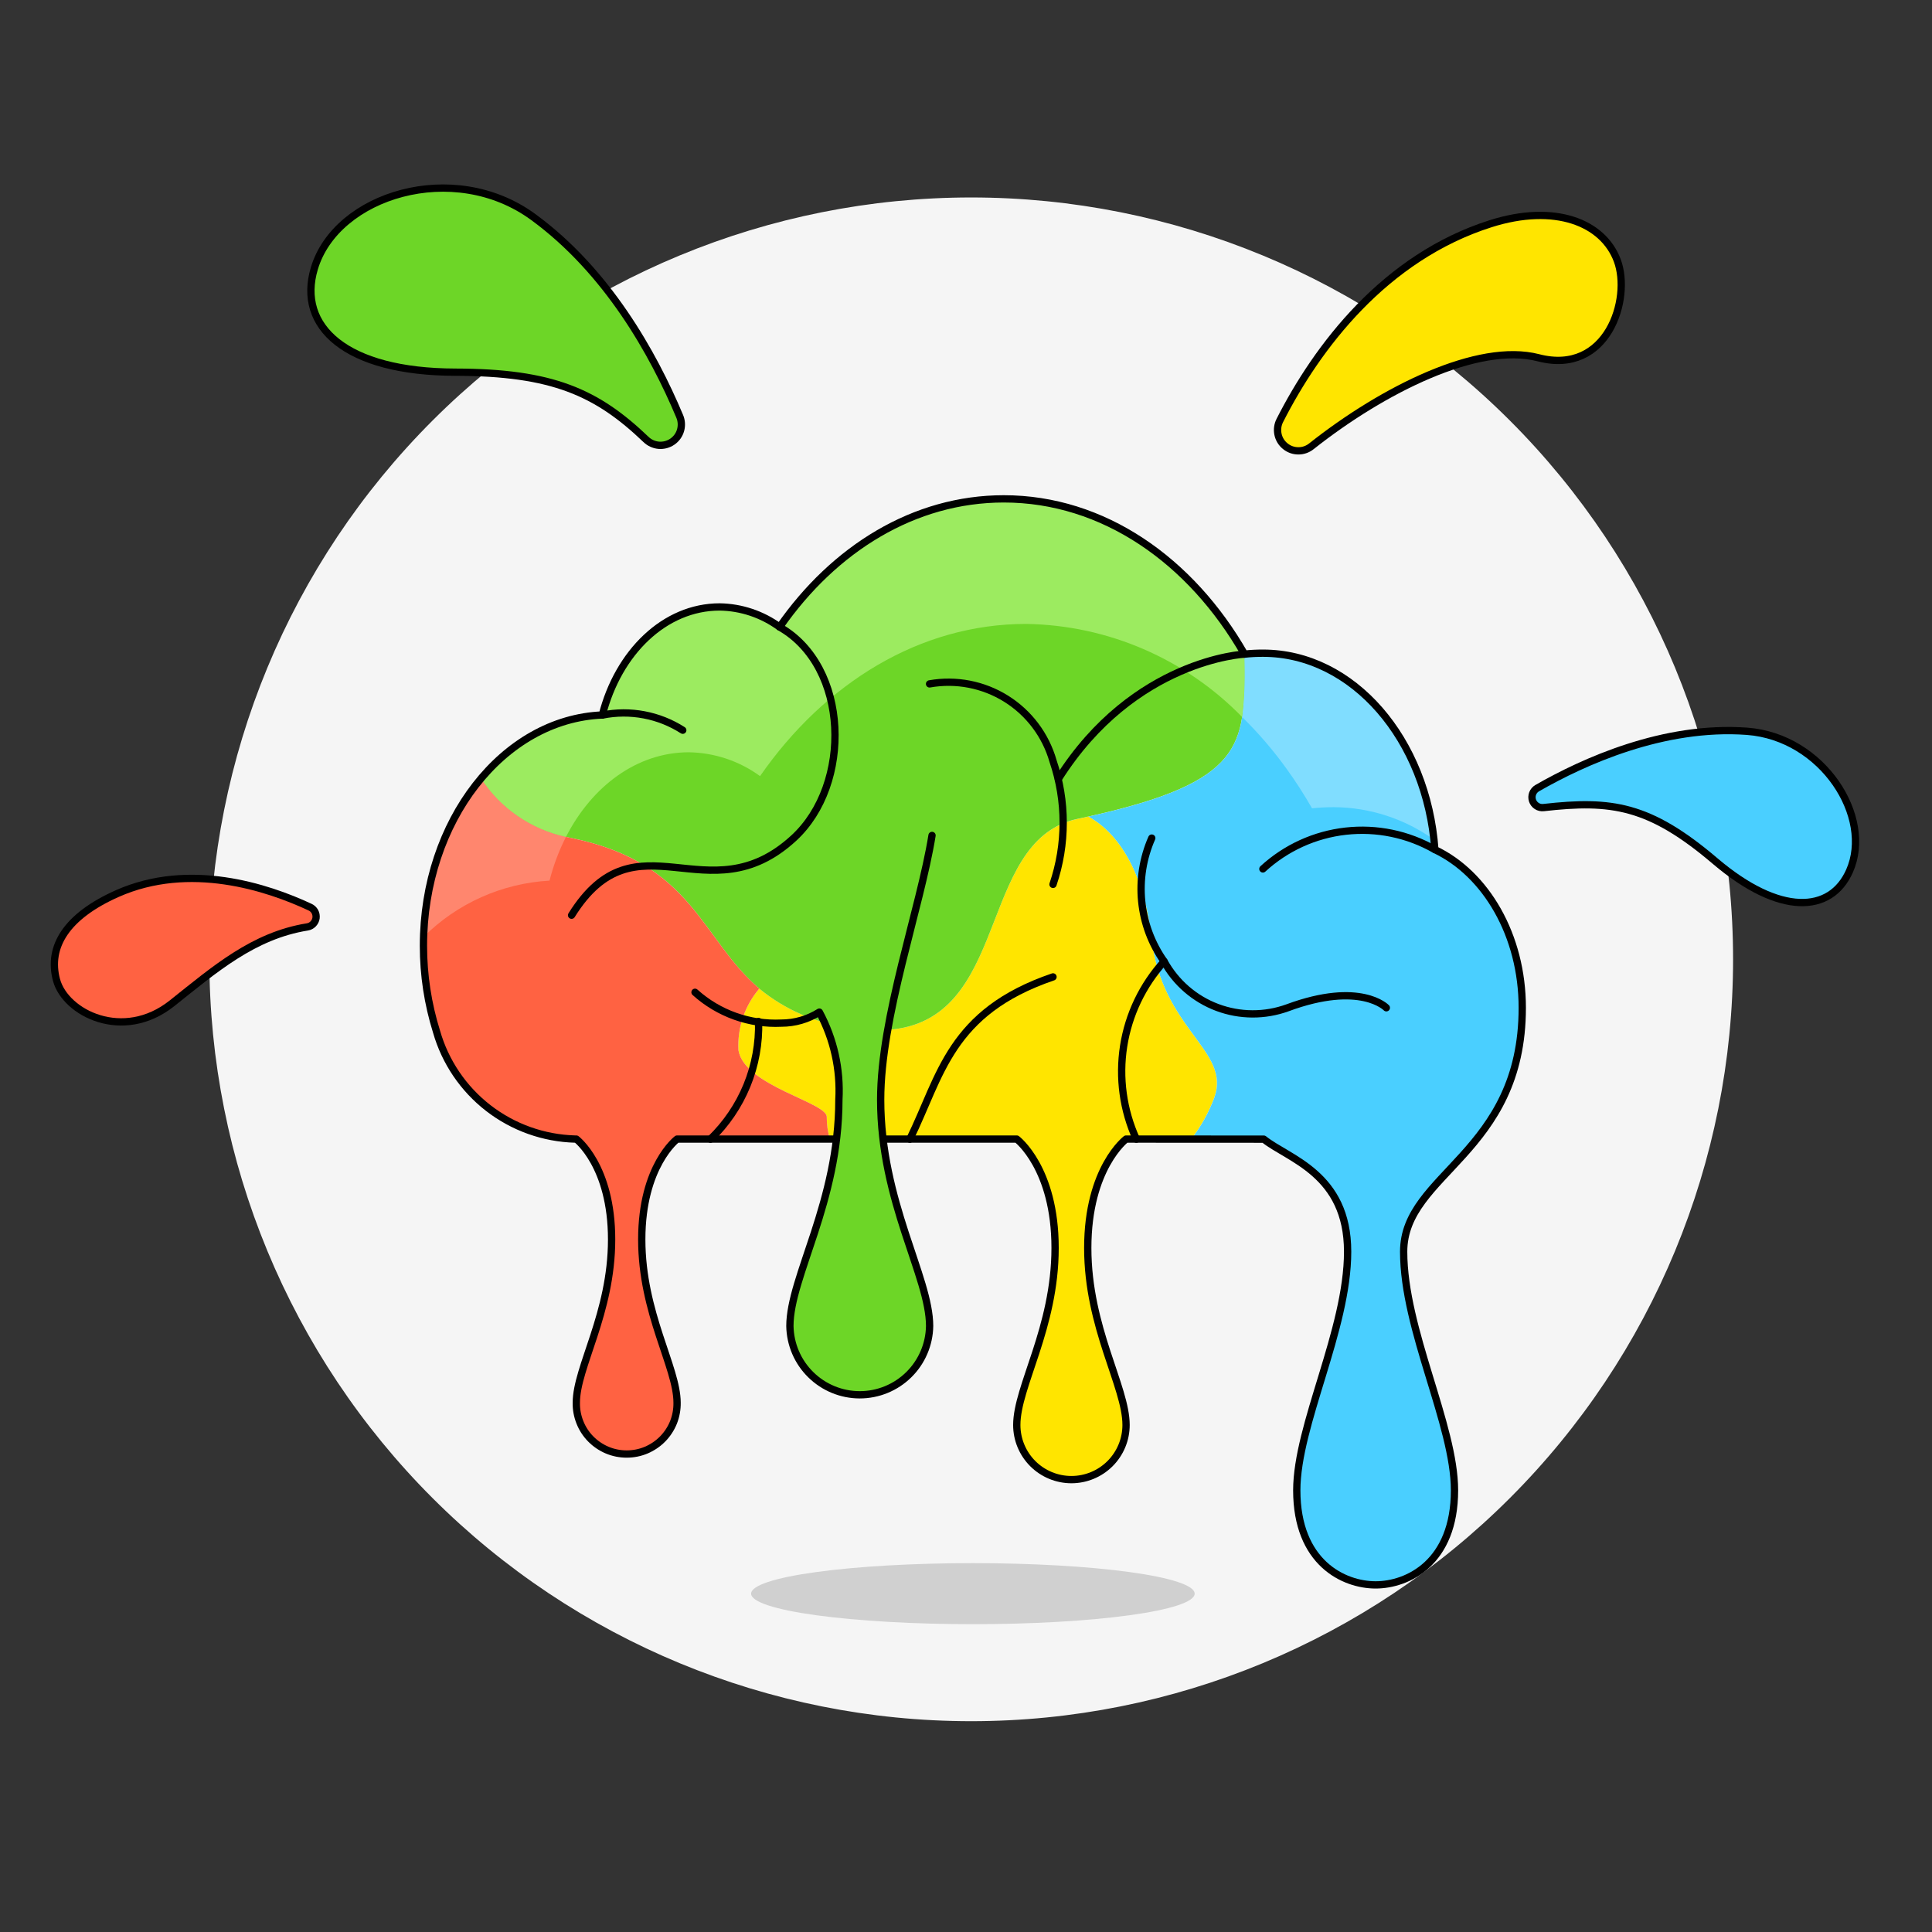 <svg width="53" height="53" viewBox="0 0 53 53" fill="none" xmlns="http://www.w3.org/2000/svg">
<rect x="0" y="0" width="53" height="53" fill="#333333" stroke="none"/>
<g clip-path="url(#clip0_43_114)">
<path d="M5.843 26.317C5.843 31.833 8.035 37.124 11.935 41.024C15.836 44.925 21.127 47.117 26.643 47.117C32.16 47.117 37.45 44.925 41.351 41.024C45.252 37.124 47.443 31.833 47.443 26.317C47.443 20.8 45.252 15.509 41.351 11.609C37.45 7.708 32.16 5.517 26.643 5.517C21.127 5.517 15.836 7.708 11.935 11.609C8.035 15.509 5.843 20.8 5.843 26.317Z" fill="#F5F5F5" stroke="#F5F5F5" stroke-width="0.2"/>
<path opacity="0.15" d="M20.605 43.718C20.605 43.94 21.245 44.153 22.387 44.31C23.528 44.467 25.075 44.556 26.689 44.556C28.303 44.556 29.85 44.467 30.991 44.31C32.133 44.153 32.773 43.94 32.773 43.718C32.773 43.496 32.133 43.283 30.991 43.126C29.85 42.969 28.303 42.881 26.689 42.881C25.075 42.881 23.528 42.969 22.387 43.126C21.245 43.283 20.605 43.496 20.605 43.718Z" fill="black"/>
<path d="M31.587 25.713C31.414 24.149 30.804 22.916 29.859 22.401C29.761 22.423 29.659 22.446 29.555 22.468C29.3 22.52 29.056 22.619 28.837 22.76C26.727 24.116 27.55 28.927 23.258 28.183C22.366 28.06 21.525 27.693 20.83 27.12C20.428 27.59 20.224 28.196 20.258 28.813C20.419 29.788 22.68 30.238 22.68 30.639C22.679 30.846 22.708 31.052 22.766 31.25H27.892C27.892 31.25 28.942 32.042 28.942 34.237C28.942 36.432 27.892 38.038 27.892 39.093C27.892 39.49 28.05 39.872 28.331 40.153C28.612 40.434 28.993 40.592 29.39 40.592C29.788 40.592 30.169 40.434 30.45 40.153C30.731 39.872 30.889 39.49 30.889 39.093C30.889 38.038 29.839 36.432 29.839 34.237C29.839 32.042 30.889 31.25 30.889 31.25H32.678C32.945 30.905 33.158 30.522 33.31 30.113C33.783 28.813 31.869 28.251 31.587 25.713Z" fill="#FFE500"/>
<path d="M34.136 17.937C33.959 17.627 33.766 17.327 33.558 17.038C32.075 14.983 29.93 13.684 27.536 13.684C25.078 13.684 22.883 15.049 21.387 17.201C20.909 16.851 20.334 16.658 19.742 16.649C18.229 16.649 16.96 17.9 16.523 19.613C15.878 19.655 15.248 19.832 14.675 20.133C14.102 20.433 13.599 20.85 13.198 21.357C13.478 21.785 13.843 22.15 14.27 22.431C14.697 22.712 15.177 22.903 15.681 22.991C19.013 23.672 19.239 25.77 20.829 27.12C21.524 27.693 22.364 28.06 23.256 28.183C27.55 28.927 26.727 24.116 28.837 22.758C29.056 22.617 29.3 22.518 29.555 22.465C29.659 22.444 29.761 22.421 29.859 22.399C34.141 21.449 34.141 20.441 34.141 18.23C34.141 18.132 34.139 18.035 34.136 17.937Z" fill="#6DD627"/>
<path d="M18.573 31.25H22.766C22.708 31.052 22.679 30.846 22.68 30.639C22.68 30.238 20.419 29.788 20.258 28.813C20.224 28.196 20.428 27.59 20.83 27.12C19.238 25.768 19.01 23.672 15.682 22.991C15.178 22.903 14.698 22.712 14.271 22.431C13.843 22.151 13.478 21.785 13.198 21.357C12.15 22.656 11.591 24.281 11.617 25.949C11.617 26.747 11.738 27.54 11.976 28.302C12.214 29.134 12.711 29.869 13.396 30.399C14.08 30.929 14.915 31.227 15.78 31.25H15.811C15.811 31.25 16.779 31.978 16.779 34.004C16.779 36.029 15.811 37.509 15.811 38.481C15.818 38.843 15.966 39.188 16.225 39.441C16.483 39.695 16.831 39.837 17.192 39.837C17.554 39.837 17.902 39.695 18.16 39.441C18.419 39.188 18.567 38.843 18.574 38.481C18.574 37.509 17.606 36.028 17.606 34.004C17.606 31.98 18.573 31.25 18.573 31.25Z" fill="#FF6242"/>
<path d="M41.76 27.646C41.76 25.66 40.763 23.971 39.363 23.307C39.146 20.28 37.118 17.919 34.648 17.919C34.479 17.918 34.309 17.927 34.141 17.945L34.136 17.937C34.139 18.035 34.141 18.133 34.141 18.232C34.141 20.443 34.141 21.451 29.859 22.401C30.804 22.916 31.414 24.149 31.587 25.713C31.869 28.251 33.783 28.813 33.312 30.113C33.16 30.522 32.947 30.905 32.679 31.25H34.669C35.336 31.788 36.969 32.193 36.969 34.337C36.969 36.48 35.574 39.091 35.574 40.884C35.574 42.87 36.862 43.478 37.737 43.478C38.613 43.478 39.901 42.87 39.901 40.884C39.901 39.091 38.506 36.48 38.506 34.337C38.506 32.193 41.76 31.652 41.76 27.646Z" fill="#4ACFFF"/>
<path d="M34.136 17.946C34.139 18.04 34.141 18.136 34.141 18.232C34.154 18.712 34.133 19.193 34.076 19.671C34.524 20.111 34.934 20.588 35.3 21.098C35.55 21.444 35.78 21.803 35.992 22.174C36.192 22.153 36.393 22.143 36.594 22.143C37.58 22.149 38.539 22.462 39.339 23.037C39.022 20.141 37.041 17.919 34.648 17.919C34.477 17.918 34.306 17.927 34.136 17.946Z" fill="#80DDFF"/>
<path d="M15.075 24.158C15.181 23.742 15.332 23.34 15.527 22.957C14.57 22.751 13.733 22.176 13.198 21.357C12.202 22.588 11.647 24.117 11.621 25.7C12.544 24.78 13.774 24.231 15.075 24.158Z" fill="#FF866E"/>
<path d="M15.527 22.957C16.24 21.564 17.478 20.637 18.897 20.637C19.6 20.648 20.283 20.876 20.85 21.291C22.626 18.737 25.233 17.116 28.151 17.116C30.386 17.15 32.516 18.069 34.076 19.671C34.133 19.193 34.154 18.712 34.141 18.232C34.141 18.133 34.139 18.035 34.136 17.937C33.959 17.627 33.766 17.327 33.558 17.038C32.075 14.983 29.93 13.684 27.536 13.684C25.078 13.684 22.883 15.049 21.387 17.201C20.909 16.851 20.334 16.658 19.742 16.649C18.229 16.649 16.96 17.9 16.523 19.613C15.878 19.655 15.248 19.832 14.675 20.133C14.102 20.433 13.599 20.85 13.198 21.357C13.733 22.176 14.57 22.751 15.527 22.957Z" fill="#9CEB60"/>
<path d="M24.959 31.25C25.815 29.504 26.057 27.763 28.887 26.799" stroke="black" stroke-width="0.2" stroke-linecap="round" stroke-linejoin="round"/>
<path d="M19.49 31.25C19.922 30.833 20.263 30.331 20.491 29.775C20.718 29.219 20.827 28.622 20.81 28.022" stroke="black" stroke-width="0.2" stroke-linecap="round" stroke-linejoin="round"/>
<path d="M34.141 17.945C34.141 17.945 31.108 18.087 29.034 21.366" stroke="black" stroke-width="0.2" stroke-linecap="round" stroke-linejoin="round"/>
<path d="M31.173 31.25C30.81 30.452 30.689 29.565 30.824 28.699C30.96 27.832 31.346 27.025 31.935 26.375" stroke="black" stroke-width="0.2" stroke-linecap="round" stroke-linejoin="round"/>
<path d="M39.363 23.307C38.622 22.883 37.765 22.706 36.917 22.801C36.068 22.896 35.272 23.259 34.644 23.837" stroke="black" stroke-width="0.2" stroke-linecap="round" stroke-linejoin="round"/>
<path d="M16.526 19.616C17.287 19.464 18.076 19.613 18.73 20.032" stroke="black" stroke-width="0.2" stroke-linecap="round" stroke-linejoin="round"/>
<path d="M21.387 17.201C23.296 18.285 23.384 21.511 21.775 22.991C19.412 25.167 17.459 22.251 15.68 25.107" stroke="black" stroke-width="0.2" stroke-linecap="round" stroke-linejoin="round"/>
<path d="M28.887 24.261C29.259 23.163 29.259 21.974 28.887 20.876C28.684 20.167 28.226 19.558 27.6 19.167C26.975 18.777 26.227 18.632 25.5 18.761" stroke="black" stroke-width="0.2" stroke-linecap="round" stroke-linejoin="round"/>
<path d="M44.367 7.148C44.759 8.196 44.098 10.307 42.202 9.814C40.546 9.384 37.938 10.69 35.979 12.24C35.877 12.323 35.749 12.369 35.618 12.368C35.486 12.368 35.358 12.323 35.257 12.239C35.154 12.156 35.084 12.04 35.058 11.911C35.032 11.782 35.05 11.648 35.111 11.531C36.133 9.518 37.987 7.059 40.892 6.137C42.65 5.579 43.975 6.099 44.367 7.148Z" fill="#FFE500" stroke="black" stroke-width="0.2" stroke-linecap="round" stroke-linejoin="round"/>
<path d="M1.55 26.884C1.796 27.793 3.378 28.588 4.716 27.525C5.893 26.589 6.952 25.666 8.431 25.428C8.491 25.419 8.547 25.39 8.59 25.346C8.633 25.302 8.661 25.246 8.67 25.185C8.678 25.124 8.667 25.062 8.638 25.008C8.608 24.954 8.562 24.911 8.507 24.886C7.333 24.337 5.202 23.634 3.22 24.512C1.818 25.134 1.306 25.977 1.55 26.884Z" fill="#FF6242" stroke="black" stroke-width="0.2" stroke-linecap="round" stroke-linejoin="round"/>
<path d="M8.622 7.368C8.15 8.954 9.475 10.204 12.493 10.21C15.152 10.214 16.371 10.764 17.719 12.053C17.814 12.146 17.938 12.203 18.07 12.215C18.203 12.226 18.335 12.191 18.444 12.116C18.554 12.041 18.634 11.93 18.67 11.802C18.706 11.674 18.697 11.538 18.644 11.416C17.916 9.681 16.653 7.435 14.632 5.956C12.444 4.35 9.219 5.351 8.622 7.368Z" fill="#6DD627" stroke="black" stroke-width="0.2" stroke-linecap="round" stroke-linejoin="round"/>
<path d="M50.738 23.893C50.222 25.057 48.821 25.127 47.052 23.622C45.245 22.084 44.204 21.944 42.345 22.154C42.28 22.162 42.213 22.147 42.158 22.111C42.102 22.076 42.061 22.022 42.04 21.959C42.02 21.896 42.021 21.828 42.045 21.767C42.069 21.705 42.113 21.654 42.17 21.621C43.431 20.897 45.634 19.892 47.927 20.061C50.008 20.217 51.395 22.413 50.738 23.893Z" fill="#4ACFFF" stroke="black" stroke-width="0.2" stroke-linecap="round" stroke-linejoin="round"/>
<path d="M34.669 31.25C35.336 31.789 36.969 32.193 36.969 34.337C36.969 36.48 35.574 39.091 35.574 40.884C35.574 42.87 36.862 43.478 37.737 43.478C38.613 43.478 39.901 42.87 39.901 40.884C39.901 39.091 38.506 36.48 38.506 34.337C38.506 32.193 41.76 31.652 41.76 27.646C41.76 25.66 40.763 23.972 39.363 23.307C39.144 20.28 37.114 17.919 34.648 17.919C34.479 17.918 34.309 17.927 34.141 17.945C32.671 15.373 30.266 13.685 27.537 13.685C25.079 13.685 22.883 15.05 21.387 17.201C20.909 16.852 20.335 16.659 19.743 16.65C18.229 16.65 16.961 17.901 16.523 19.614C13.803 19.728 11.616 22.518 11.616 25.947C11.616 26.745 11.737 27.539 11.975 28.3C12.213 29.132 12.711 29.867 13.395 30.397C14.079 30.927 14.915 31.225 15.78 31.248H15.81C15.81 31.248 16.778 31.976 16.778 34.002C16.778 36.027 15.81 37.507 15.81 38.479C15.806 38.663 15.84 38.846 15.908 39.017C15.975 39.187 16.076 39.343 16.205 39.474C16.334 39.605 16.487 39.709 16.657 39.781C16.826 39.852 17.008 39.888 17.192 39.888C17.376 39.888 17.558 39.852 17.727 39.781C17.896 39.709 18.05 39.605 18.179 39.474C18.307 39.343 18.409 39.187 18.477 39.017C18.544 38.846 18.577 38.663 18.574 38.479C18.574 37.507 17.605 36.026 17.605 34.002C17.605 31.978 18.574 31.248 18.574 31.248H27.893C27.893 31.248 28.944 32.04 28.944 34.235C28.944 36.43 27.893 38.036 27.893 39.091C27.893 39.489 28.051 39.87 28.332 40.151C28.613 40.432 28.994 40.59 29.392 40.59C29.789 40.59 30.171 40.432 30.452 40.151C30.733 39.87 30.891 39.489 30.891 39.091C30.891 38.036 29.84 36.43 29.84 34.235C29.84 32.041 30.891 31.248 30.891 31.248L34.669 31.25Z" stroke="black" stroke-width="0.2" stroke-linecap="round" stroke-linejoin="round"/>
<path d="M22.474 27.765C22.871 28.501 23.057 29.332 23.011 30.167C23.011 32.975 21.667 35.028 21.667 36.377C21.676 36.88 21.881 37.36 22.24 37.712C22.598 38.065 23.081 38.263 23.584 38.263C24.087 38.263 24.569 38.065 24.928 37.712C25.286 37.36 25.492 36.88 25.5 36.377C25.5 35.028 24.157 32.974 24.157 30.167C24.157 27.896 25.242 24.927 25.566 22.918L22.474 27.765Z" fill="#6DD627"/>
<path d="M19.066 27.221C19.713 27.805 20.566 28.109 21.436 28.067C21.805 28.067 22.165 27.962 22.477 27.765C22.873 28.501 23.059 29.332 23.013 30.167C23.013 32.975 21.669 35.028 21.669 36.377C21.678 36.88 21.883 37.36 22.242 37.712C22.6 38.065 23.083 38.263 23.586 38.263C24.089 38.263 24.572 38.065 24.93 37.712C25.288 37.36 25.494 36.88 25.502 36.377C25.502 35.028 24.159 32.974 24.159 30.167C24.159 27.896 25.244 24.927 25.568 22.918" stroke="black" stroke-width="0.2" stroke-linecap="round" stroke-linejoin="round"/>
<path d="M31.596 22.991C31.356 23.537 31.261 24.135 31.32 24.728C31.38 25.321 31.591 25.888 31.935 26.375C32.255 26.956 32.772 27.404 33.393 27.637C34.014 27.87 34.698 27.873 35.322 27.646C37.325 26.905 38.031 27.646 38.031 27.646" stroke="black" stroke-width="0.2" stroke-linecap="round" stroke-linejoin="round"/>
</g>
<defs>
<clipPath id="clip0_43_114">
<rect width="52" height="52" fill="white" transform="translate(0.198 0.138)"/>
</clipPath>
</defs>
</svg>

